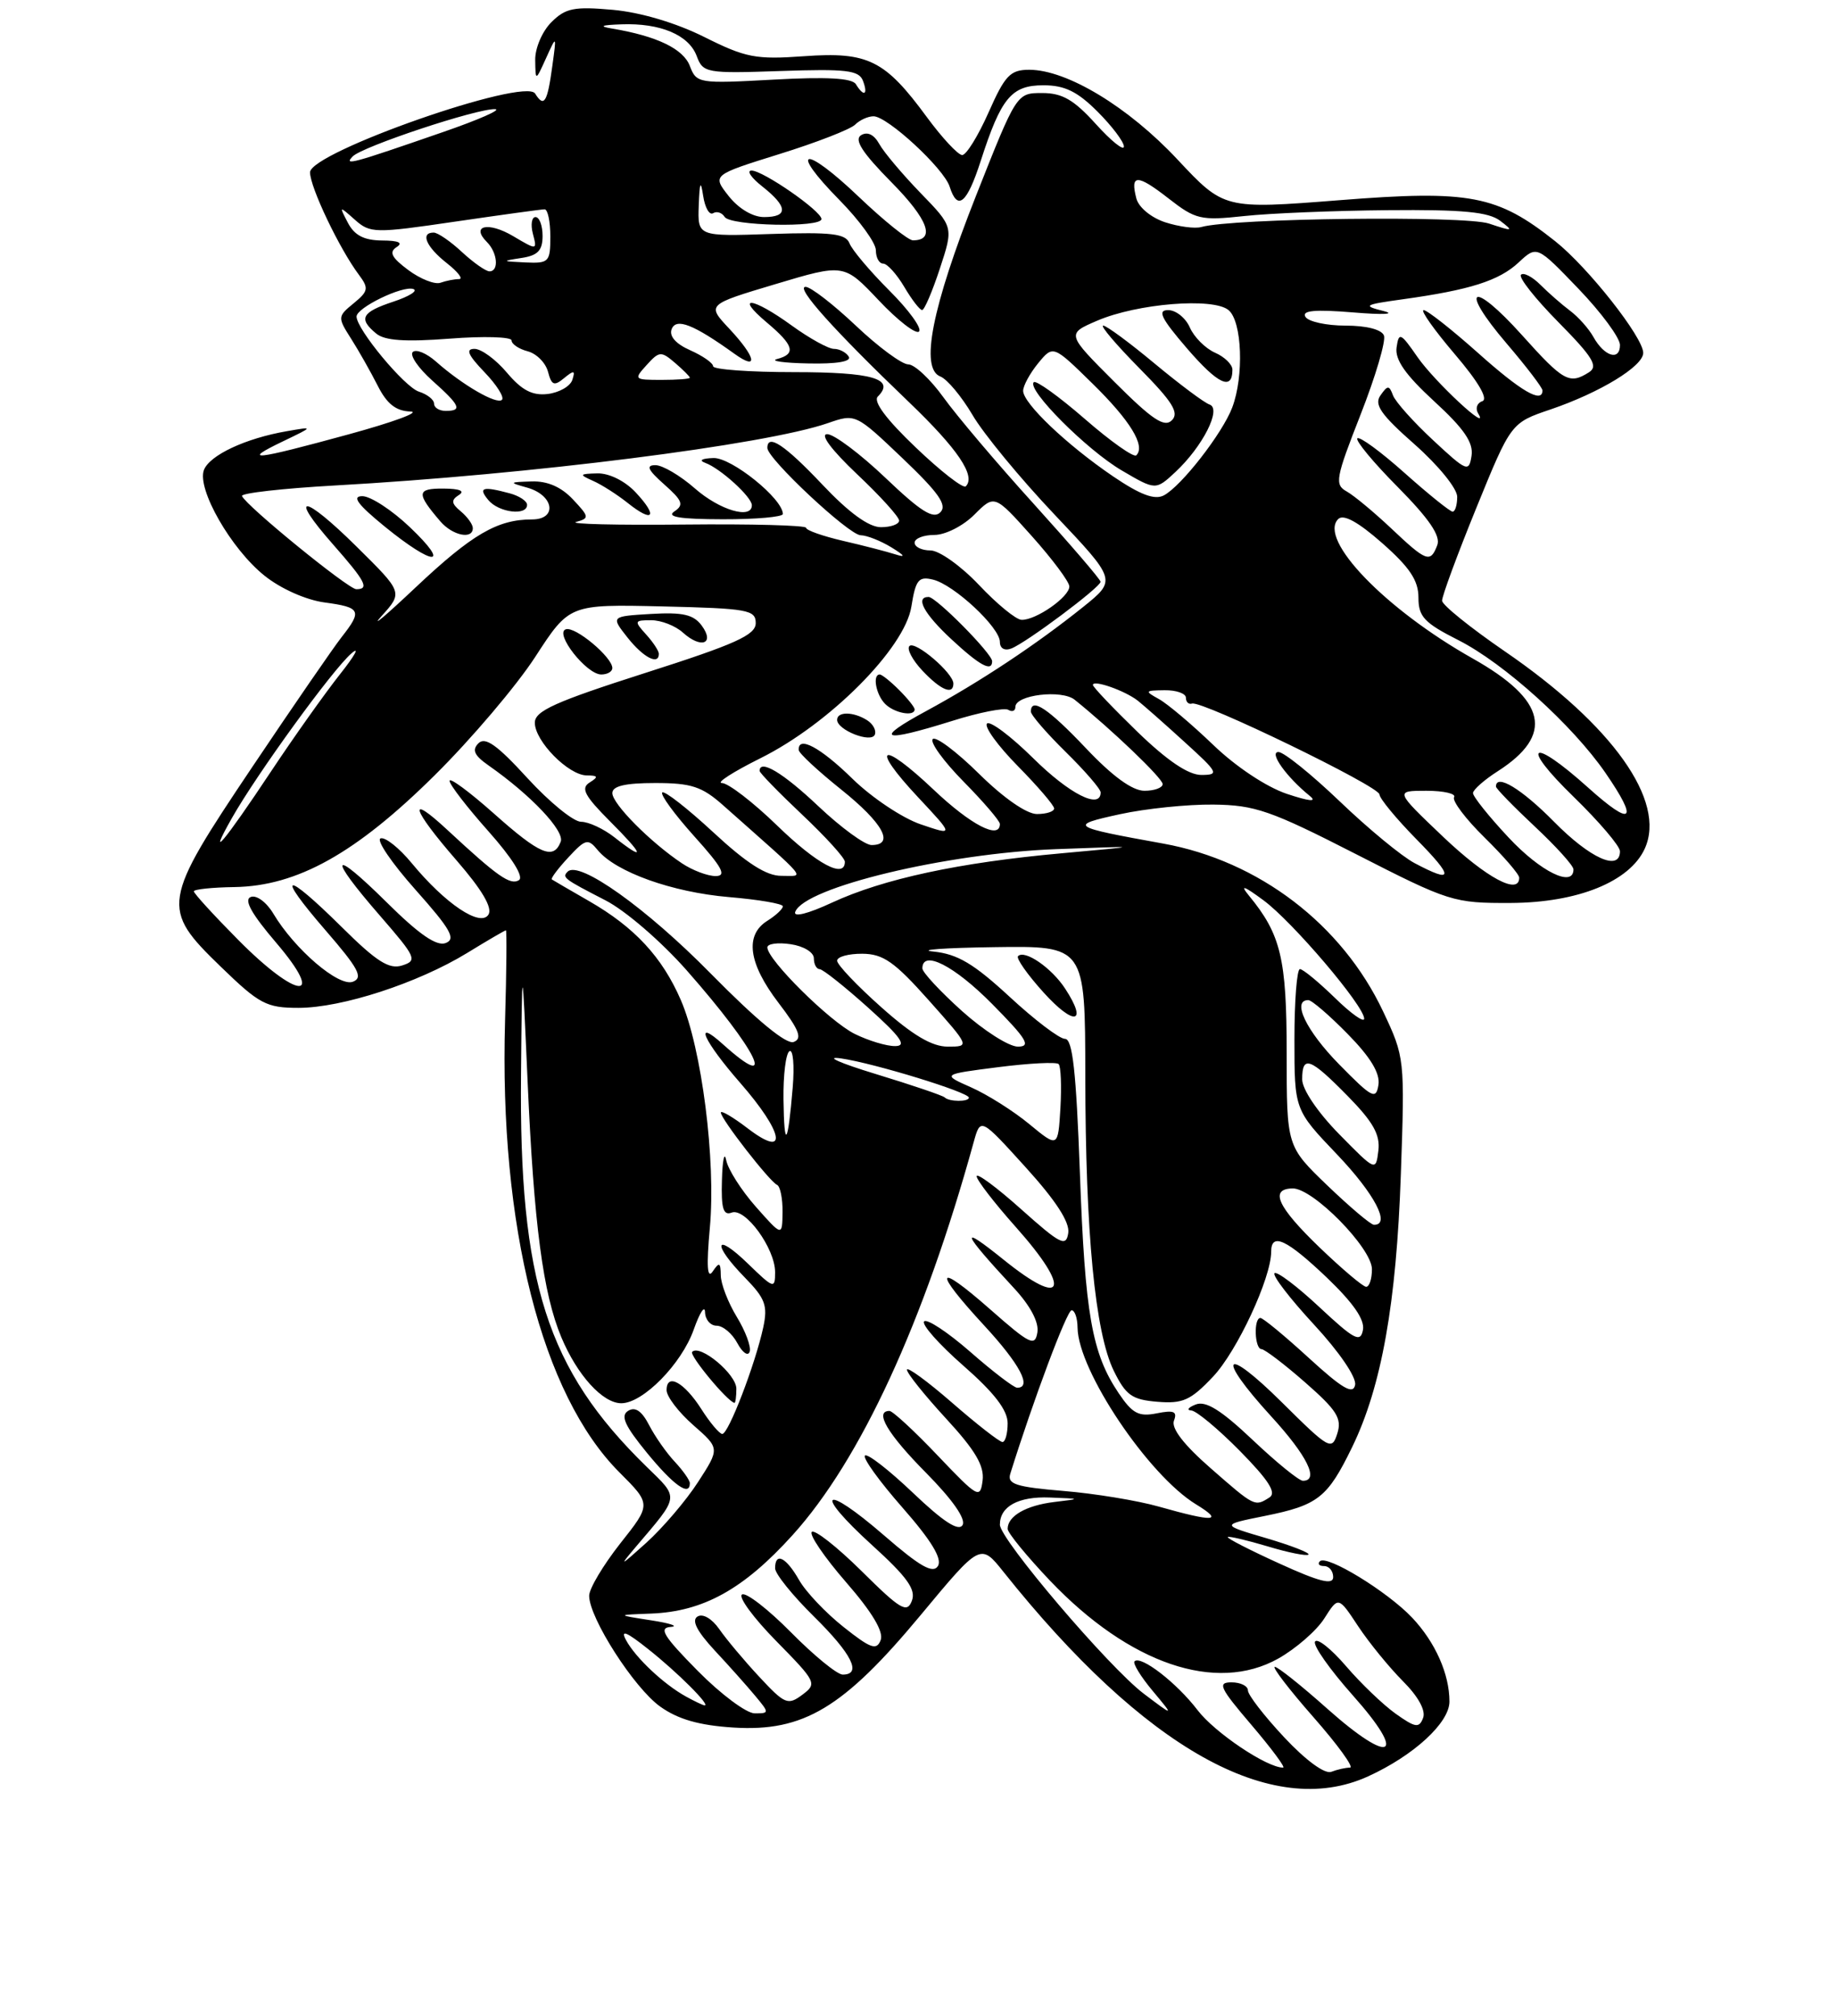 <?xml version="1.0" encoding="UTF-8" standalone="no"?>
<!DOCTYPE svg PUBLIC "-//W3C//DTD SVG 1.1//EN" "http://www.w3.org/Graphics/SVG/1.1/DTD/svg11.dtd" >
<svg xmlns="http://www.w3.org/2000/svg" xmlns:xlink="http://www.w3.org/1999/xlink" version="1.1" viewBox="0 0 237 260">
 <g >
 <path fill="currentColor"
d=" M 176.50 229.13 C 182.40 226.44 187.00 222.21 187.00 219.48 C 187.00 215.92 185.17 211.82 182.19 208.66 C 178.99 205.28 171.17 200.50 170.29 201.38 C 169.95 201.72 170.19 202.00 170.83 202.00 C 171.47 202.00 172.00 202.64 172.00 203.42 C 172.00 204.48 170.24 204.04 165.07 201.68 C 161.26 199.95 158.26 198.41 158.40 198.26 C 158.55 198.12 160.86 198.66 163.54 199.46 C 166.22 200.27 168.59 200.74 168.81 200.52 C 169.03 200.30 166.58 199.35 163.36 198.40 C 157.50 196.68 157.50 196.68 163.16 195.54 C 170.06 194.15 171.27 193.19 174.45 186.65 C 178.24 178.86 180.16 168.10 180.73 151.46 C 181.25 136.54 181.23 136.37 178.44 130.46 C 173.13 119.22 162.40 111.04 150.07 108.81 C 138.05 106.64 137.81 106.48 144.50 105.02 C 147.80 104.30 153.22 103.74 156.54 103.78 C 161.91 103.84 163.93 104.54 174.94 110.17 C 186.97 116.32 187.53 116.50 194.91 116.47 C 203.56 116.43 210.26 113.72 212.20 109.46 C 215.00 103.32 208.06 93.55 194.12 84.00 C 189.71 80.97 186.08 78.05 186.05 77.49 C 186.02 76.94 188.01 71.55 190.47 65.51 C 194.94 54.54 194.94 54.54 200.05 52.81 C 206.44 50.63 212.00 47.24 212.00 45.52 C 212.00 43.51 204.89 34.49 200.65 31.12 C 193.16 25.17 189.63 24.49 172.85 25.82 C 157.92 26.99 157.92 26.99 151.90 20.56 C 145.58 13.80 137.65 9.00 132.79 9.00 C 130.34 9.00 129.66 9.71 127.54 14.50 C 126.20 17.52 124.67 20.00 124.14 20.00 C 123.61 20.00 121.56 17.80 119.58 15.11 C 114.17 7.74 112.00 6.66 103.75 7.25 C 97.51 7.70 96.21 7.45 90.86 4.77 C 87.21 2.95 82.67 1.60 79.09 1.27 C 74.06 0.82 72.96 1.04 71.13 2.87 C 69.95 4.05 69.02 6.23 69.05 7.75 C 69.09 10.50 69.09 10.50 70.45 7.50 C 71.81 4.50 71.81 4.50 71.26 8.50 C 70.62 13.23 70.19 13.92 69.04 12.07 C 67.73 9.94 40.00 19.64 40.00 22.23 C 40.00 24.15 43.79 32.09 46.30 35.44 C 47.60 37.18 47.53 37.56 45.63 39.12 C 43.55 40.82 43.54 40.93 45.29 43.68 C 46.28 45.23 47.82 47.96 48.73 49.75 C 49.91 52.09 51.08 53.02 52.94 53.08 C 54.35 53.12 50.78 54.44 45.00 56.02 C 32.72 59.38 31.03 59.56 36.50 56.93 C 40.50 55.01 40.50 55.01 37.00 55.62 C 31.68 56.54 27.05 58.71 26.31 60.62 C 25.38 63.07 29.81 70.81 34.13 74.26 C 36.24 75.95 39.49 77.39 41.88 77.71 C 46.55 78.34 46.76 78.76 44.08 82.17 C 43.02 83.52 37.85 91.03 32.58 98.88 C 20.84 116.37 20.71 117.17 28.48 124.69 C 33.46 129.52 34.37 130.00 38.51 130.00 C 44.11 130.00 53.90 126.81 60.27 122.92 C 62.89 121.31 65.14 120.00 65.27 120.00 C 65.39 120.00 65.35 125.25 65.16 131.67 C 64.39 158.16 69.90 179.90 79.91 189.91 C 84.03 194.03 84.03 194.03 80.01 199.10 C 77.81 201.90 76.00 204.93 76.01 205.84 C 76.03 208.72 81.80 217.72 85.18 220.13 C 87.48 221.77 90.20 222.55 94.62 222.83 C 103.66 223.40 108.81 220.31 118.75 208.36 C 126.50 199.03 126.50 199.03 129.48 202.77 C 147.66 225.56 164.11 234.78 176.50 229.13 Z  M 165.67 224.08 C 163.10 221.33 161.00 218.62 161.00 218.04 C 161.00 217.47 160.05 217.00 158.88 217.00 C 157.03 217.00 157.36 217.70 161.46 222.50 C 164.04 225.53 165.88 228.00 165.54 228.00 C 163.43 228.00 156.71 223.48 154.50 220.58 C 151.81 217.06 147.18 213.48 146.37 214.29 C 146.12 214.54 147.17 216.26 148.71 218.10 C 151.50 221.44 151.50 221.44 147.57 218.47 C 143.06 215.06 129.00 198.55 129.00 196.66 C 129.00 194.30 131.39 193.00 135.45 193.16 C 139.50 193.32 139.50 193.32 136.00 193.74 C 132.38 194.18 130.00 195.55 130.00 197.20 C 130.00 197.72 132.48 200.74 135.50 203.92 C 145.73 214.63 156.89 218.44 164.92 213.93 C 167.19 212.65 169.87 210.32 170.86 208.75 C 172.67 205.90 172.67 205.90 175.22 209.76 C 176.63 211.89 179.23 215.07 180.99 216.84 C 182.97 218.82 183.97 220.63 183.60 221.59 C 183.09 222.93 182.61 222.86 180.05 221.04 C 178.43 219.88 175.55 217.12 173.65 214.90 C 171.75 212.69 169.96 211.26 169.66 211.74 C 169.36 212.22 171.57 215.35 174.55 218.70 C 181.64 226.66 179.51 227.76 171.25 220.41 C 167.91 217.43 164.86 215.00 164.47 215.00 C 164.08 215.00 166.32 217.93 169.46 221.50 C 172.60 225.07 174.72 228.00 174.17 228.00 C 173.61 228.00 172.53 228.24 171.76 228.54 C 170.91 228.86 168.47 227.07 165.67 224.08 Z  M 90.00 215.50 C 85.60 211.04 84.94 209.97 86.53 209.85 C 87.62 209.77 86.47 209.38 84.00 209.00 C 79.50 208.30 79.50 208.30 84.00 208.13 C 90.74 207.87 95.94 204.99 102.25 198.01 C 111.01 188.33 119.20 170.58 125.62 147.32 C 126.50 144.14 126.50 144.14 132.32 150.56 C 136.23 154.87 138.04 157.66 137.82 159.05 C 137.54 160.87 136.82 160.51 131.75 155.98 C 128.59 153.15 126.00 151.24 126.00 151.72 C 126.00 152.20 128.28 155.16 131.07 158.29 C 138.29 166.39 137.37 168.85 129.50 162.50 C 123.64 157.78 124.01 158.81 130.80 166.13 C 132.92 168.41 134.05 170.54 133.84 171.85 C 133.54 173.73 132.89 173.42 127.75 168.89 C 120.67 162.66 120.29 163.74 127.00 171.00 C 131.57 175.95 133.19 179.00 131.23 179.00 C 130.81 179.00 128.09 176.92 125.19 174.38 C 122.28 171.84 119.60 170.07 119.23 170.44 C 118.85 170.81 121.12 173.38 124.27 176.14 C 128.28 179.65 130.00 181.89 130.00 183.58 C 130.00 184.91 129.70 186.00 129.33 186.00 C 128.96 186.00 126.03 183.72 122.83 180.93 C 119.62 178.14 117.00 176.23 117.01 176.68 C 117.01 177.13 119.28 179.96 122.05 182.97 C 125.83 187.07 127.01 189.07 126.77 190.97 C 126.46 193.37 126.18 193.21 120.97 187.74 C 117.96 184.57 115.16 181.99 114.75 181.99 C 112.77 182.01 114.50 184.95 119.47 189.97 C 122.90 193.44 124.65 195.95 124.18 196.72 C 123.66 197.56 121.67 196.26 117.79 192.56 C 114.68 189.60 111.90 187.44 111.59 187.75 C 111.28 188.06 113.46 191.08 116.44 194.47 C 120.16 198.71 121.58 201.05 121.01 201.99 C 120.37 203.02 118.72 202.09 114.05 198.04 C 106.16 191.21 104.82 192.31 112.52 199.31 C 117.06 203.43 118.20 205.04 117.64 206.49 C 117.02 208.12 116.18 207.63 111.16 202.65 C 107.98 199.51 105.09 197.24 104.73 197.60 C 104.38 197.96 106.37 200.88 109.16 204.09 C 112.53 207.96 114.03 210.48 113.62 211.55 C 113.10 212.91 112.34 212.65 108.83 209.86 C 106.53 208.04 103.94 205.31 103.08 203.78 C 101.40 200.84 100.00 200.16 100.00 202.29 C 100.00 203.00 102.25 205.79 105.00 208.50 C 109.92 213.35 111.24 216.00 108.72 216.00 C 108.01 216.00 105.01 213.55 102.05 210.55 C 99.08 207.55 96.24 205.35 95.73 205.67 C 95.22 205.98 97.21 208.69 100.15 211.68 C 105.34 216.96 105.44 217.17 103.50 218.61 C 101.65 219.99 101.24 219.82 97.97 216.30 C 96.02 214.21 93.70 211.44 92.80 210.14 C 91.84 208.77 90.67 208.09 89.99 208.51 C 89.19 209.00 89.90 210.39 92.19 212.87 C 94.05 214.86 96.41 217.51 97.44 218.75 C 99.27 220.95 99.27 221.00 97.37 221.00 C 96.30 221.00 92.99 218.53 90.00 215.50 Z  M 88.50 218.83 C 85.63 217.25 81.99 213.82 80.77 211.56 C 80.01 210.15 80.81 210.47 83.61 212.70 C 87.37 215.67 91.74 220.03 90.90 219.97 C 90.68 219.95 89.60 219.44 88.50 218.83 Z  M 82.05 199.50 C 87.72 192.83 87.66 193.32 83.39 189.16 C 70.56 176.64 66.95 165.36 67.22 138.50 C 67.36 123.50 67.36 123.50 68.07 139.50 C 68.88 157.92 70.06 166.85 72.42 172.49 C 74.48 177.40 77.76 181.00 80.16 181.00 C 82.95 181.00 87.93 175.94 89.50 171.50 C 90.28 169.30 90.93 168.29 90.96 169.25 C 90.98 170.21 91.66 171.00 92.46 171.00 C 93.27 171.00 94.47 172.01 95.13 173.25 C 95.79 174.48 96.51 174.98 96.72 174.35 C 96.93 173.72 96.18 171.70 95.05 169.85 C 93.93 168.01 93.00 165.60 92.99 164.50 C 92.97 162.83 92.80 162.74 91.95 164.00 C 91.24 165.05 91.13 163.34 91.58 158.36 C 92.38 149.69 90.53 135.21 87.84 129.00 C 85.44 123.46 81.88 119.61 76.00 116.23 C 73.53 114.81 71.36 113.55 71.19 113.43 C 71.03 113.32 71.98 112.04 73.32 110.60 C 75.55 108.20 75.85 108.12 77.12 109.66 C 79.46 112.49 86.74 115.09 94.03 115.71 C 97.86 116.03 101.00 116.57 101.00 116.90 C 101.00 117.24 100.10 118.08 99.00 118.77 C 96.06 120.61 96.55 124.26 100.43 129.34 C 103.12 132.86 103.54 133.96 102.40 134.40 C 101.46 134.76 97.66 131.63 91.72 125.60 C 83.38 117.12 74.71 110.95 73.24 112.43 C 72.49 113.18 72.71 113.35 78.11 116.13 C 80.69 117.45 85.32 121.45 88.61 125.18 C 97.71 135.51 100.49 141.19 93.25 134.68 C 89.40 131.21 90.78 134.28 95.50 139.68 C 101.14 146.13 101.72 149.55 96.50 145.57 C 94.58 144.10 93.00 143.17 93.00 143.51 C 93.00 144.32 99.29 152.41 100.25 152.83 C 100.66 153.02 100.98 154.59 100.96 156.33 C 100.92 159.50 100.92 159.50 97.51 155.65 C 95.64 153.53 93.92 150.83 93.69 149.65 C 93.46 148.47 93.21 149.62 93.14 152.22 C 93.03 155.87 93.31 156.82 94.39 156.41 C 96.14 155.73 100.00 161.02 100.00 164.10 C 100.00 166.28 99.83 166.23 96.50 163.00 C 92.19 158.82 91.82 160.41 96.09 164.78 C 98.74 167.49 99.07 168.40 98.47 171.22 C 97.43 176.00 93.97 185.01 93.18 184.96 C 92.81 184.94 91.60 183.51 90.50 181.78 C 88.28 178.29 86.00 177.04 86.00 179.31 C 86.00 180.13 87.54 182.15 89.43 183.81 C 92.87 186.82 92.87 186.82 90.06 191.16 C 88.52 193.55 85.51 197.07 83.38 199.00 C 79.95 202.09 79.80 202.15 82.05 199.50 Z  M 89.00 191.31 C 89.00 190.94 88.13 189.70 87.07 188.56 C 86.00 187.43 84.51 185.30 83.75 183.83 C 82.80 181.99 81.95 181.41 81.04 181.98 C 80.02 182.61 80.59 183.88 83.47 187.40 C 86.91 191.60 89.00 193.08 89.00 191.31 Z  M 95.00 179.12 C 95.00 177.25 90.32 173.35 89.30 174.37 C 88.88 174.79 93.83 180.77 94.75 180.95 C 94.89 180.98 95.00 180.15 95.00 179.12 Z  M 149.50 194.33 C 146.75 193.55 141.20 192.64 137.17 192.31 C 131.07 191.80 129.93 191.43 130.34 190.10 C 133.31 180.59 137.65 169.01 138.25 169.01 C 138.66 169.00 139.01 170.01 139.02 171.25 C 139.08 176.77 148.14 190.29 154.32 194.05 C 157.97 196.28 156.63 196.35 149.50 194.33 Z  M 156.18 189.37 C 152.73 186.36 151.08 184.22 151.46 183.24 C 151.91 182.06 151.45 181.86 149.24 182.30 C 146.91 182.77 146.09 182.33 144.31 179.68 C 140.87 174.56 139.98 169.53 139.32 151.25 C 138.84 138.17 138.38 134.00 137.40 134.00 C 136.69 134.00 133.48 131.56 130.25 128.57 C 125.64 124.31 123.54 123.06 120.44 122.74 C 118.27 122.52 121.79 122.26 128.25 122.17 C 140.00 122.00 140.00 122.00 140.02 138.75 C 140.04 159.04 141.28 171.86 143.69 176.81 C 145.25 179.98 146.04 180.54 149.32 180.81 C 152.60 181.08 153.61 180.63 156.50 177.57 C 159.61 174.28 164.00 164.84 164.00 161.46 C 164.00 158.92 165.99 159.85 171.19 164.80 C 174.60 168.07 176.10 170.23 175.84 171.55 C 175.52 173.23 174.73 172.81 170.22 168.60 C 167.33 165.90 164.73 163.94 164.43 164.23 C 164.14 164.53 166.43 167.51 169.53 170.86 C 172.77 174.36 175.02 177.65 174.83 178.63 C 174.58 179.93 173.21 179.14 168.86 175.16 C 165.76 172.32 162.95 170.00 162.61 170.00 C 161.72 170.00 161.86 174.00 162.75 174.02 C 163.16 174.03 165.70 175.96 168.38 178.31 C 172.48 181.90 173.15 182.96 172.53 184.91 C 171.83 187.13 171.49 186.94 165.40 180.90 C 157.85 173.41 156.78 174.79 164.00 182.69 C 168.66 187.78 170.24 191.00 168.09 191.00 C 167.59 191.00 164.67 188.63 161.61 185.73 C 157.53 181.87 155.56 180.65 154.27 181.16 C 153.30 181.54 153.04 181.89 153.69 181.93 C 154.35 181.97 157.18 184.33 159.98 187.17 C 163.68 190.93 164.72 192.56 163.78 193.15 C 161.88 194.36 161.89 194.37 156.18 189.37 Z  M 137.42 127.52 C 135.67 124.84 132.21 122.46 131.34 123.33 C 131.07 123.60 132.55 125.71 134.64 128.02 C 138.58 132.38 140.39 132.06 137.42 127.52 Z  M 170.25 160.91 C 164.81 155.67 163.75 153.36 166.75 153.29 C 169.36 153.22 177.00 160.99 177.00 163.71 C 177.00 164.97 176.66 165.99 176.25 165.98 C 175.84 165.97 173.14 163.68 170.25 160.91 Z  M 171.25 152.91 C 166.00 147.86 166.00 147.86 166.00 135.88 C 166.00 123.64 165.26 120.54 161.13 115.52 C 159.94 114.07 160.45 114.24 163.00 116.12 C 166.76 118.89 176.00 129.75 176.00 131.40 C 176.00 131.95 174.29 130.74 172.21 128.70 C 170.12 126.67 168.10 125.00 167.71 125.00 C 167.32 125.00 167.00 129.08 167.00 134.07 C 167.00 143.15 167.00 143.15 172.50 148.91 C 177.35 154.00 179.47 158.04 177.25 157.98 C 176.84 157.97 174.14 155.68 171.25 152.91 Z  M 172.75 146.27 C 169.97 143.43 168.00 140.51 168.00 139.22 C 168.00 136.05 169.02 136.43 173.87 141.37 C 177.16 144.72 178.08 146.36 177.83 148.42 C 177.50 151.10 177.49 151.09 172.75 146.27 Z  M 132.80 145.00 C 130.77 143.32 127.40 141.19 125.30 140.26 C 121.50 138.58 121.50 138.58 128.78 137.65 C 132.78 137.14 136.29 136.96 136.58 137.25 C 136.87 137.54 136.97 140.09 136.81 142.92 C 136.50 148.05 136.50 148.05 132.80 145.00 Z  M 101.08 141.81 C 101.04 138.68 101.38 135.88 101.85 135.59 C 102.32 135.30 102.51 137.41 102.27 140.28 C 101.65 147.77 101.17 148.39 101.08 141.81 Z  M 121.89 141.56 C 121.65 141.31 117.63 139.95 112.97 138.53 C 108.31 137.11 106.30 136.21 108.50 136.52 C 112.78 137.14 125.00 140.89 125.00 141.58 C 125.00 142.14 122.45 142.12 121.89 141.56 Z  M 172.75 137.27 C 168.51 132.95 166.62 129.00 168.79 129.00 C 169.23 129.00 171.52 130.97 173.88 133.38 C 176.82 136.37 178.07 138.44 177.84 139.93 C 177.53 141.89 177.03 141.63 172.75 137.27 Z  M 110.27 133.36 C 107.05 131.77 99.00 123.80 99.00 122.20 C 99.00 121.73 100.35 121.54 102.00 121.79 C 103.68 122.03 105.00 122.84 105.00 123.61 C 105.00 124.38 105.34 125.00 105.75 125.01 C 106.16 125.02 108.97 127.25 112.00 129.97 C 116.23 133.77 117.04 134.92 115.50 134.93 C 114.40 134.95 112.05 134.24 110.27 133.36 Z  M 113.70 129.92 C 110.56 127.13 108.00 124.43 108.00 123.92 C 108.00 123.41 109.46 123.01 111.25 123.02 C 113.95 123.04 115.40 124.06 119.82 129.02 C 125.14 135.00 125.14 135.00 122.27 135.00 C 120.23 135.00 117.74 133.52 113.70 129.92 Z  M 124.11 130.41 C 121.30 127.88 119.00 125.41 119.00 124.91 C 119.00 122.46 123.12 124.56 128.00 129.50 C 132.49 134.04 133.06 135.00 131.32 135.00 C 130.16 135.00 126.92 132.93 124.11 130.41 Z  M 30.72 121.22 C 27.57 118.04 25.00 115.23 25.01 114.97 C 25.01 114.71 27.37 114.46 30.26 114.42 C 38.35 114.29 45.92 110.07 56.08 100.00 C 60.80 95.33 66.64 88.45 69.06 84.72 C 73.46 77.94 73.46 77.94 85.48 78.22 C 96.47 78.48 97.50 78.66 97.50 80.37 C 97.50 81.91 94.90 83.08 83.25 86.80 C 71.63 90.52 69.00 91.70 69.00 93.22 C 69.00 95.60 73.34 100.00 75.70 100.02 C 77.17 100.03 77.24 100.20 76.06 100.94 C 74.90 101.67 75.42 102.65 78.69 105.93 C 83.09 110.33 83.34 111.20 79.27 108.00 C 77.87 106.90 75.94 106.00 74.97 106.00 C 73.99 106.00 70.88 103.46 68.04 100.36 C 64.15 96.10 62.60 95.00 61.73 95.87 C 60.86 96.74 61.18 97.44 63.04 98.74 C 68.49 102.55 72.87 107.18 72.34 108.57 C 71.41 110.97 69.65 110.22 63.70 104.92 C 60.56 102.13 58.00 100.24 58.00 100.72 C 58.00 101.20 60.26 104.13 63.02 107.23 C 66.08 110.67 67.61 113.12 66.95 113.53 C 65.84 114.22 64.18 113.05 57.75 107.08 C 52.46 102.16 53.09 104.30 58.92 111.00 C 62.19 114.77 63.56 117.09 63.02 117.97 C 61.99 119.63 57.46 116.59 53.13 111.35 C 51.51 109.38 49.70 107.94 49.10 108.14 C 48.51 108.34 50.53 111.31 53.59 114.75 C 58.14 119.86 58.86 121.12 57.50 121.64 C 56.33 122.09 54.07 120.53 49.92 116.42 C 42.70 109.27 42.17 110.24 49.01 118.10 C 53.69 123.49 53.88 123.90 51.89 124.53 C 50.21 125.07 48.60 124.05 44.11 119.60 C 36.65 112.22 35.45 112.44 42.00 120.00 C 46.27 124.93 46.89 126.10 45.53 126.63 C 43.71 127.33 38.01 122.45 35.26 117.84 C 34.38 116.37 33.09 115.41 32.35 115.70 C 31.43 116.05 32.45 117.88 35.63 121.60 C 42.16 129.25 38.37 128.95 30.72 121.22 Z  M 79.00 86.17 C 79.00 84.77 74.21 80.76 73.00 81.17 C 71.48 81.67 75.66 87.00 77.57 87.00 C 78.36 87.00 79.00 86.63 79.00 86.17 Z  M 85.00 84.33 C 85.00 83.96 84.26 82.83 83.35 81.83 C 81.79 80.11 81.83 80.00 84.02 80.00 C 85.30 80.00 87.14 80.72 88.11 81.60 C 90.46 83.72 92.26 83.04 90.53 80.69 C 89.48 79.27 88.09 78.95 84.00 79.19 C 78.80 79.50 78.80 79.50 80.97 82.25 C 83.01 84.82 85.00 85.85 85.00 84.33 Z  M 102.60 117.61 C 103.81 114.45 122.09 110.06 136.23 109.53 C 147.50 109.11 147.50 109.11 137.00 110.06 C 123.75 111.25 113.95 113.36 107.31 116.44 C 104.23 117.87 102.31 118.35 102.60 117.61 Z  M 186.22 107.97 C 179.95 102.00 179.95 102.00 184.03 102.00 C 186.28 102.00 187.89 102.38 187.60 102.83 C 187.32 103.29 189.09 105.64 191.54 108.04 C 193.99 110.45 196.00 112.77 196.00 113.21 C 196.00 115.51 191.79 113.25 186.22 107.97 Z  M 87.97 111.35 C 83.89 108.62 79.00 103.69 79.00 102.30 C 79.00 101.39 80.65 101.00 84.53 101.00 C 89.19 101.00 90.56 101.45 93.28 103.86 C 104.67 113.97 103.81 112.94 100.81 112.97 C 98.90 112.99 96.34 111.36 92.03 107.36 C 88.68 104.26 85.72 101.95 85.44 102.22 C 85.17 102.50 87.02 105.03 89.56 107.86 C 93.20 111.90 93.79 113.00 92.32 113.00 C 91.29 113.00 89.33 112.26 87.97 111.35 Z  M 182.50 111.33 C 180.85 110.46 176.51 106.88 172.85 103.37 C 169.19 99.87 165.63 97.00 164.94 97.00 C 163.67 97.00 165.97 100.23 169.00 102.68 C 169.97 103.47 168.91 103.36 166.00 102.39 C 163.37 101.50 159.42 98.88 156.50 96.06 C 153.75 93.42 150.60 90.76 149.50 90.16 C 147.65 89.14 147.70 89.06 150.25 89.03 C 151.76 89.01 153.00 89.45 153.00 90.00 C 153.00 90.55 153.35 90.89 153.79 90.75 C 155.08 90.34 177.94 101.42 177.97 102.47 C 177.99 103.00 180.12 105.58 182.71 108.22 C 187.62 113.20 187.57 114.02 182.50 111.33 Z  M 194.64 108.04 C 192.09 105.32 190.02 102.73 190.04 102.29 C 190.06 101.86 191.48 100.60 193.20 99.50 C 200.54 94.80 199.56 90.32 189.99 84.93 C 178.73 78.59 170.03 69.57 172.65 66.95 C 173.32 66.28 175.21 67.31 178.33 70.06 C 181.87 73.18 183.00 74.87 183.00 77.07 C 183.00 79.55 183.74 80.34 188.17 82.58 C 194.06 85.57 202.87 93.52 207.12 99.68 C 211.46 105.98 210.60 106.72 204.89 101.59 C 197.50 94.95 195.98 95.94 203.04 102.80 C 206.32 105.99 209.00 109.14 209.00 109.80 C 209.00 112.45 205.16 110.73 200.50 106.00 C 196.31 101.75 193.00 99.74 193.00 101.46 C 193.00 101.71 195.25 104.02 198.00 106.60 C 200.75 109.17 203.00 111.66 203.00 112.14 C 203.00 114.53 198.76 112.45 194.64 108.04 Z  M 100.28 106.50 C 97.16 103.47 93.94 101.00 93.14 101.00 C 92.34 101.00 94.56 99.57 98.09 97.81 C 107.00 93.39 116.72 83.63 117.58 78.25 C 118.13 74.79 118.51 74.31 120.36 74.76 C 123.06 75.40 129.00 80.93 129.00 82.80 C 129.00 83.63 129.60 83.98 130.47 83.65 C 132.40 82.91 142.00 75.73 141.99 75.04 C 141.98 74.74 138.11 70.24 133.39 65.02 C 128.66 59.81 123.42 53.62 121.73 51.27 C 120.04 48.92 117.99 47.00 117.18 47.00 C 116.36 47.00 113.31 44.75 110.41 42.00 C 107.50 39.25 104.59 37.00 103.93 37.00 C 102.57 37.00 107.64 42.65 117.28 51.88 C 123.57 57.91 125.93 61.40 124.60 62.73 C 124.28 63.06 121.37 60.80 118.15 57.72 C 114.34 54.09 112.62 51.78 113.25 51.15 C 115.54 48.86 112.57 48.00 102.44 48.00 C 96.70 48.00 92.00 47.66 92.00 47.24 C 92.00 46.83 90.67 45.90 89.05 45.18 C 87.19 44.36 86.31 43.36 86.65 42.46 C 87.23 40.96 89.46 41.83 94.75 45.63 C 97.91 47.90 97.54 46.09 94.09 42.40 C 91.18 39.30 91.18 39.30 100.04 36.65 C 108.89 34.00 108.89 34.00 113.37 38.74 C 115.83 41.35 118.18 43.16 118.57 42.76 C 118.97 42.36 117.25 39.98 114.74 37.48 C 112.23 34.97 109.92 32.23 109.60 31.39 C 109.11 30.14 107.31 29.92 99.50 30.18 C 90.00 30.50 90.00 30.50 90.15 26.50 C 90.26 23.46 90.40 23.17 90.72 25.27 C 90.95 26.79 91.52 27.79 92.00 27.50 C 92.47 27.21 93.14 27.42 93.49 27.98 C 94.21 29.14 106.01 29.40 105.98 28.25 C 105.95 27.20 98.44 22.00 96.96 22.00 C 96.28 22.00 96.92 22.93 98.37 24.07 C 101.65 26.66 101.72 28.00 98.57 28.00 C 97.12 28.00 95.29 26.91 94.01 25.29 C 91.88 22.58 91.88 22.58 100.56 19.87 C 105.33 18.39 109.72 16.68 110.32 16.08 C 110.91 15.49 111.98 15.00 112.70 15.00 C 114.49 15.00 121.78 21.73 122.52 24.08 C 123.54 27.28 124.75 26.27 126.53 20.75 C 129.16 12.60 130.49 11.00 134.62 11.00 C 137.36 11.00 139.00 11.80 141.60 14.40 C 143.47 16.27 145.00 18.30 145.00 18.90 C 145.00 19.51 143.37 18.20 141.38 16.00 C 138.55 12.87 137.05 12.00 134.46 12.00 C 131.16 12.00 131.16 12.00 125.92 25.25 C 120.21 39.71 118.67 47.55 121.33 48.57 C 122.20 48.91 124.06 51.14 125.47 53.53 C 126.87 55.93 131.62 61.70 136.03 66.35 C 144.05 74.82 144.05 74.82 139.78 78.26 C 133.67 83.16 126.42 87.96 119.50 91.71 C 112.63 95.43 113.72 95.84 122.84 92.99 C 126.33 91.89 129.59 91.25 130.09 91.56 C 130.59 91.87 131.00 91.70 131.00 91.18 C 131.00 89.63 136.97 88.91 138.65 90.26 C 143.46 94.13 150.00 100.39 150.00 101.14 C 150.00 101.61 148.94 102.00 147.65 102.00 C 146.09 102.00 143.53 100.14 140.09 96.50 C 135.24 91.38 133.00 89.89 133.00 91.79 C 133.00 92.23 135.03 94.57 137.50 97.00 C 139.97 99.43 142.00 101.77 142.00 102.21 C 142.00 104.46 137.97 102.42 133.31 97.81 C 130.41 94.95 127.73 92.94 127.34 93.33 C 126.94 93.72 128.73 96.19 131.31 98.81 C 133.89 101.43 136.00 103.89 136.00 104.28 C 136.00 104.68 135.00 105.00 133.78 105.00 C 132.45 105.00 129.46 102.92 126.31 99.81 C 123.41 96.95 120.73 94.94 120.34 95.33 C 119.94 95.72 121.73 98.19 124.31 100.81 C 126.89 103.43 129.00 105.89 129.00 106.28 C 129.00 108.35 125.26 106.42 120.43 101.84 C 113.63 95.41 112.17 96.13 118.44 102.83 C 123.08 107.79 123.08 107.79 118.79 106.33 C 116.43 105.53 112.46 102.88 109.97 100.44 C 105.83 96.39 102.93 94.84 103.05 96.75 C 103.07 97.16 105.55 99.46 108.55 101.86 C 113.93 106.17 115.48 109.00 112.44 109.00 C 111.58 109.00 108.50 106.75 105.59 104.00 C 101.04 99.69 98.00 97.87 98.00 99.44 C 98.00 99.69 100.47 102.23 103.50 105.09 C 106.53 107.95 109.00 110.67 109.00 111.15 C 109.00 113.39 105.43 111.49 100.28 106.50 Z  M 111.87 92.90 C 110.11 91.78 108.00 91.76 108.00 92.85 C 108.00 94.17 112.43 95.91 112.87 94.75 C 113.08 94.21 112.63 93.38 111.87 92.90 Z  M 118.00 91.50 C 118.00 91.22 117.10 90.10 116.00 89.00 C 114.90 87.90 113.78 87.00 113.50 87.00 C 112.53 87.00 113.01 89.61 114.20 90.80 C 115.39 91.99 118.00 92.47 118.00 91.50 Z  M 123.00 88.17 C 123.00 86.82 118.06 82.60 117.33 83.33 C 116.96 83.70 117.71 85.13 119.00 86.50 C 121.37 89.02 123.00 89.70 123.00 88.17 Z  M 128.00 85.29 C 128.00 84.31 120.77 77.00 119.80 77.00 C 118.03 77.00 119.20 79.16 122.75 82.46 C 126.41 85.86 128.00 86.72 128.00 85.29 Z  M 109.50 46.00 C 109.16 45.45 108.30 45.00 107.59 45.00 C 106.88 45.00 104.44 43.65 102.16 42.00 C 97.09 38.32 94.68 38.02 98.92 41.59 C 102.43 44.54 102.75 45.66 100.25 46.31 C 99.29 46.56 101.11 46.82 104.31 46.88 C 107.95 46.96 109.89 46.63 109.50 46.00 Z  M 121.26 34.63 C 123.02 29.28 123.02 29.28 118.76 24.89 C 116.42 22.47 114.02 19.63 113.44 18.57 C 112.76 17.35 111.91 16.94 111.09 17.44 C 110.16 18.02 111.25 19.70 115.02 23.52 C 119.75 28.31 120.74 31.00 117.78 31.00 C 117.18 31.00 114.03 28.47 110.79 25.38 C 103.74 18.65 101.62 19.01 108.31 25.81 C 110.89 28.43 113.00 31.34 113.00 32.28 C 113.00 33.23 113.42 34.00 113.94 34.00 C 114.46 34.00 115.68 35.35 116.66 37.00 C 117.63 38.65 118.67 40.00 118.97 39.99 C 119.26 39.99 120.29 37.58 121.26 34.63 Z  M 29.93 105.50 C 33.16 99.80 42.90 86.38 45.34 84.28 C 46.47 83.30 45.80 84.53 43.84 87.00 C 41.89 89.47 37.89 95.10 34.97 99.50 C 28.91 108.63 26.60 111.37 29.93 105.50 Z  M 146.75 94.40 C 143.59 91.33 141.00 88.61 141.00 88.35 C 141.00 87.63 145.13 89.08 146.78 90.37 C 147.56 90.99 150.30 93.40 152.85 95.73 C 157.18 99.66 157.33 99.95 155.00 99.96 C 153.32 99.96 150.62 98.14 146.75 94.40 Z  M 49.24 79.45 C 51.98 76.41 51.98 76.41 46.01 70.51 C 39.13 63.70 37.06 63.52 42.99 70.25 C 47.17 75.00 47.69 76.00 45.97 76.00 C 44.94 76.00 31.75 65.25 31.22 63.98 C 31.06 63.61 36.46 63.00 43.22 62.62 C 68.33 61.22 98.72 57.38 106.80 54.58 C 110.37 53.34 110.39 53.35 116.44 59.11 C 121.12 63.57 122.23 65.16 121.32 66.08 C 120.40 67.00 118.79 65.98 114.23 61.63 C 110.98 58.54 107.60 56.00 106.72 56.00 C 105.75 56.00 107.27 58.03 110.56 61.15 C 113.55 63.97 116.00 66.67 116.00 67.15 C 116.00 67.62 114.94 68.00 113.65 68.00 C 112.09 68.00 109.53 66.14 106.09 62.50 C 101.25 57.38 99.00 55.89 99.00 57.78 C 99.00 59.17 109.51 69.00 111.03 69.04 C 111.84 69.05 113.62 69.76 115.00 70.60 C 116.75 71.68 116.90 71.95 115.50 71.50 C 114.40 71.15 111.36 70.36 108.75 69.76 C 106.14 69.15 104.00 68.40 104.00 68.08 C 104.00 67.76 96.91 67.57 88.25 67.66 C 79.59 67.75 73.33 67.60 74.34 67.32 C 76.06 66.85 76.03 66.66 73.91 64.41 C 72.41 62.81 70.62 62.03 68.58 62.10 C 65.66 62.19 65.63 62.23 67.99 62.89 C 71.47 63.86 71.96 67.00 68.64 67.00 C 64.17 67.00 60.90 68.91 53.63 75.76 C 49.71 79.46 47.73 81.12 49.24 79.45 Z  M 52.88 68.00 C 50.57 65.80 47.81 64.00 46.75 64.00 C 45.35 64.00 46.13 65.06 49.66 67.94 C 55.99 73.09 58.27 73.13 52.88 68.00 Z  M 61.00 68.12 C 61.00 67.64 60.30 66.67 59.45 65.96 C 58.22 64.94 58.17 64.51 59.20 63.85 C 60.03 63.33 59.31 63.03 57.19 63.02 C 53.74 63.00 53.69 63.61 56.81 67.25 C 58.38 69.08 61.00 69.63 61.00 68.12 Z  M 82.00 63.50 C 80.62 62.03 78.59 61.03 77.08 61.06 C 74.73 61.12 74.68 61.21 76.50 62.02 C 77.60 62.50 79.62 63.79 80.99 64.88 C 84.29 67.52 84.94 66.63 82.00 63.50 Z  M 101.00 66.30 C 101.00 64.34 94.39 59.01 92.05 59.08 C 90.53 59.13 90.11 59.38 91.00 59.71 C 92.95 60.42 97.00 64.11 97.00 65.17 C 97.00 67.03 92.85 65.81 89.65 63.00 C 87.77 61.35 85.48 60.00 84.56 60.00 C 83.30 60.00 83.58 60.61 85.69 62.48 C 88.06 64.58 88.27 65.12 87.00 65.97 C 85.93 66.68 87.73 66.97 93.25 66.98 C 97.51 66.99 101.00 66.68 101.00 66.30 Z  M 68.00 65.12 C 68.00 64.63 66.99 63.96 65.75 63.63 C 62.25 62.69 61.65 62.88 63.00 64.50 C 64.34 66.12 68.00 66.57 68.00 65.12 Z  M 126.30 75.45 C 123.98 73.00 121.17 71.00 120.05 71.00 C 118.92 71.00 118.00 70.55 118.00 70.00 C 118.00 69.45 119.15 69.00 120.55 69.00 C 121.96 69.00 124.25 67.84 125.70 66.39 C 128.31 63.78 128.31 63.78 133.11 69.14 C 135.75 72.09 137.93 75.01 137.96 75.63 C 138.01 76.97 133.64 80.02 131.79 79.95 C 131.08 79.93 128.61 77.90 126.30 75.45 Z  M 179.48 68.15 C 177.27 66.07 174.69 63.92 173.74 63.39 C 172.16 62.51 172.31 61.70 175.53 53.49 C 177.46 48.57 178.82 43.98 178.55 43.28 C 178.26 42.50 176.29 42.00 173.59 42.00 C 171.13 42.00 168.80 41.49 168.42 40.87 C 167.91 40.05 169.62 39.89 174.61 40.30 C 178.41 40.62 180.15 40.53 178.50 40.12 C 175.75 39.43 175.96 39.30 181.00 38.60 C 189.64 37.40 193.40 36.21 195.93 33.85 C 198.28 31.66 198.28 31.66 203.64 37.24 C 206.59 40.31 209.00 43.58 209.00 44.50 C 209.00 46.60 206.98 45.99 205.57 43.46 C 204.98 42.40 203.63 40.88 202.56 40.08 C 201.49 39.28 199.77 37.77 198.73 36.73 C 197.69 35.69 196.56 35.11 196.23 35.44 C 195.89 35.78 198.07 38.53 201.06 41.56 C 205.50 46.06 206.23 47.25 205.00 48.02 C 202.48 49.62 201.72 49.20 196.38 43.25 C 189.90 36.03 188.12 36.98 194.38 44.31 C 196.92 47.28 199.00 50.00 199.00 50.36 C 199.00 52.09 196.25 50.50 190.66 45.50 C 187.27 42.48 184.13 40.01 183.67 40.00 C 183.22 40.00 185.02 42.55 187.67 45.66 C 190.72 49.23 192.04 51.48 191.24 51.75 C 190.55 51.98 190.31 52.69 190.71 53.34 C 192.34 55.98 185.08 49.23 182.88 46.06 C 180.70 42.91 180.47 42.80 180.18 44.81 C 179.95 46.39 181.30 48.33 185.03 51.76 C 188.89 55.30 190.11 57.09 189.85 58.79 C 189.52 60.94 189.25 60.84 184.89 56.78 C 182.36 54.43 180.03 51.83 179.72 51.00 C 179.22 49.67 179.03 49.67 178.10 51.00 C 177.25 52.19 178.16 53.49 182.52 57.33 C 185.57 60.03 188.00 63.01 188.00 64.08 C 188.00 65.14 187.73 66.00 187.41 66.00 C 187.09 66.00 184.30 63.76 181.23 61.02 C 178.15 58.27 175.41 56.26 175.12 56.54 C 174.84 56.82 177.19 59.66 180.35 62.84 C 184.40 66.94 185.89 69.13 185.43 70.32 C 184.54 72.65 184.05 72.47 179.48 68.15 Z  M 143.61 61.45 C 137.65 57.40 132.00 52.03 132.00 50.41 C 132.00 49.76 132.87 48.16 133.93 46.86 C 135.87 44.50 135.87 44.50 140.93 49.46 C 145.82 54.25 147.82 57.52 146.60 58.73 C 146.28 59.05 143.29 56.94 139.96 54.04 C 136.62 51.14 133.66 49.01 133.37 49.30 C 132.43 50.23 140.21 58.04 144.72 60.68 C 149.10 63.25 149.10 63.25 151.65 60.88 C 155.18 57.58 157.64 52.71 156.05 52.18 C 155.38 51.96 152.20 49.58 148.96 46.89 C 145.73 44.20 142.75 42.00 142.33 42.00 C 141.91 42.00 144.01 44.47 146.99 47.49 C 151.28 51.83 152.16 53.24 151.19 54.21 C 150.22 55.18 148.66 54.14 143.77 49.25 C 137.59 43.07 137.59 43.07 141.54 41.37 C 146.73 39.14 156.52 38.35 158.50 40.00 C 160.25 41.45 160.51 48.52 158.97 52.58 C 157.70 55.91 152.40 62.72 150.15 63.90 C 148.97 64.52 147.12 63.83 143.61 61.45 Z  M 159.00 47.68 C 159.00 47.02 157.99 46.03 156.75 45.49 C 155.51 44.94 154.06 43.49 153.51 42.25 C 152.97 41.01 151.71 40.00 150.71 40.00 C 149.28 40.00 149.80 41.06 153.14 44.94 C 157.14 49.58 159.00 50.45 159.00 47.68 Z  M 56.00 52.07 C 56.00 51.55 55.12 50.86 54.05 50.52 C 52.19 49.93 46.00 42.47 46.00 40.83 C 46.00 39.69 51.93 36.81 53.32 37.28 C 53.97 37.49 52.81 38.23 50.75 38.91 C 46.65 40.27 46.21 41.10 48.53 43.02 C 49.63 43.94 52.28 44.12 58.03 43.68 C 62.41 43.34 66.00 43.45 66.00 43.91 C 66.00 44.38 66.93 45.01 68.07 45.31 C 69.22 45.61 70.39 46.79 70.70 47.95 C 71.16 49.70 71.49 49.84 72.78 48.77 C 74.06 47.72 74.24 47.76 73.84 49.00 C 73.57 49.83 72.14 50.64 70.66 50.82 C 68.67 51.05 67.32 50.34 65.40 48.07 C 63.98 46.38 62.10 45.00 61.22 45.00 C 60.04 45.00 60.37 45.78 62.49 47.99 C 64.07 49.63 65.09 51.24 64.76 51.57 C 64.10 52.23 59.67 49.67 56.25 46.64 C 55.02 45.55 53.67 45.00 53.25 45.41 C 52.84 45.83 53.96 47.47 55.75 49.07 C 59.38 52.31 59.69 53.00 57.50 53.00 C 56.67 53.00 56.00 52.58 56.00 52.07 Z  M 83.43 47.08 C 85.05 45.29 85.29 45.27 87.08 46.80 C 88.14 47.71 89.00 48.57 89.00 48.72 C 89.00 48.88 87.36 49.00 85.35 49.00 C 81.80 49.00 81.74 48.94 83.43 47.08 Z  M 52.67 34.83 C 50.51 33.22 50.16 32.52 51.17 31.87 C 52.05 31.31 51.42 31.03 49.29 31.02 C 46.98 31.00 45.74 30.37 44.89 28.75 C 43.73 26.53 43.74 26.53 45.78 28.34 C 47.76 30.10 48.34 30.11 58.69 28.59 C 64.65 27.72 69.86 27.00 70.26 27.00 C 70.67 27.00 71.00 28.57 71.00 30.50 C 71.00 33.81 70.83 33.99 67.75 33.85 C 64.73 33.71 64.69 33.67 67.25 33.28 C 69.38 32.96 70.00 32.32 70.00 30.43 C 70.00 29.10 69.59 28.00 69.09 28.00 C 68.60 28.00 68.44 28.97 68.75 30.15 C 69.31 32.29 69.30 32.29 66.19 30.45 C 62.99 28.56 60.69 29.09 62.82 31.22 C 64.19 32.59 64.40 35.00 63.15 35.00 C 62.68 35.00 61.08 33.88 59.59 32.50 C 58.11 31.12 56.47 30.00 55.95 30.00 C 54.19 30.00 54.98 31.84 57.63 33.93 C 59.08 35.07 59.80 36.00 59.22 36.00 C 58.64 36.00 57.56 36.21 56.83 36.47 C 56.10 36.73 54.23 35.99 52.67 34.83 Z  M 150.32 28.67 C 148.52 28.08 146.91 26.75 146.61 25.61 C 145.78 22.44 146.71 22.44 150.75 25.59 C 154.25 28.32 154.91 28.47 160.50 27.87 C 163.80 27.51 172.15 27.17 179.06 27.11 C 188.76 27.02 192.06 27.34 193.56 28.49 C 195.33 29.84 195.19 29.87 192.11 28.84 C 188.94 27.78 159.02 28.14 155.00 29.28 C 154.18 29.52 152.07 29.24 150.32 28.67 Z  M 45.50 20.18 C 46.71 18.91 61.59 13.97 63.88 14.08 C 64.77 14.12 61.75 15.45 57.17 17.03 C 45.28 21.15 44.33 21.40 45.50 20.18 Z  M 110.42 10.86 C 109.93 10.07 106.66 9.89 99.80 10.27 C 90.12 10.80 89.86 10.76 89.00 8.51 C 88.16 6.30 84.76 4.66 79.00 3.69 C 77.20 3.39 77.54 3.23 80.18 3.14 C 85.19 2.95 88.88 4.51 89.89 7.24 C 90.70 9.41 91.11 9.49 100.72 9.16 C 109.15 8.87 110.81 9.06 111.33 10.41 C 112.03 12.25 111.45 12.54 110.42 10.86 Z "/>
</g>
</svg>